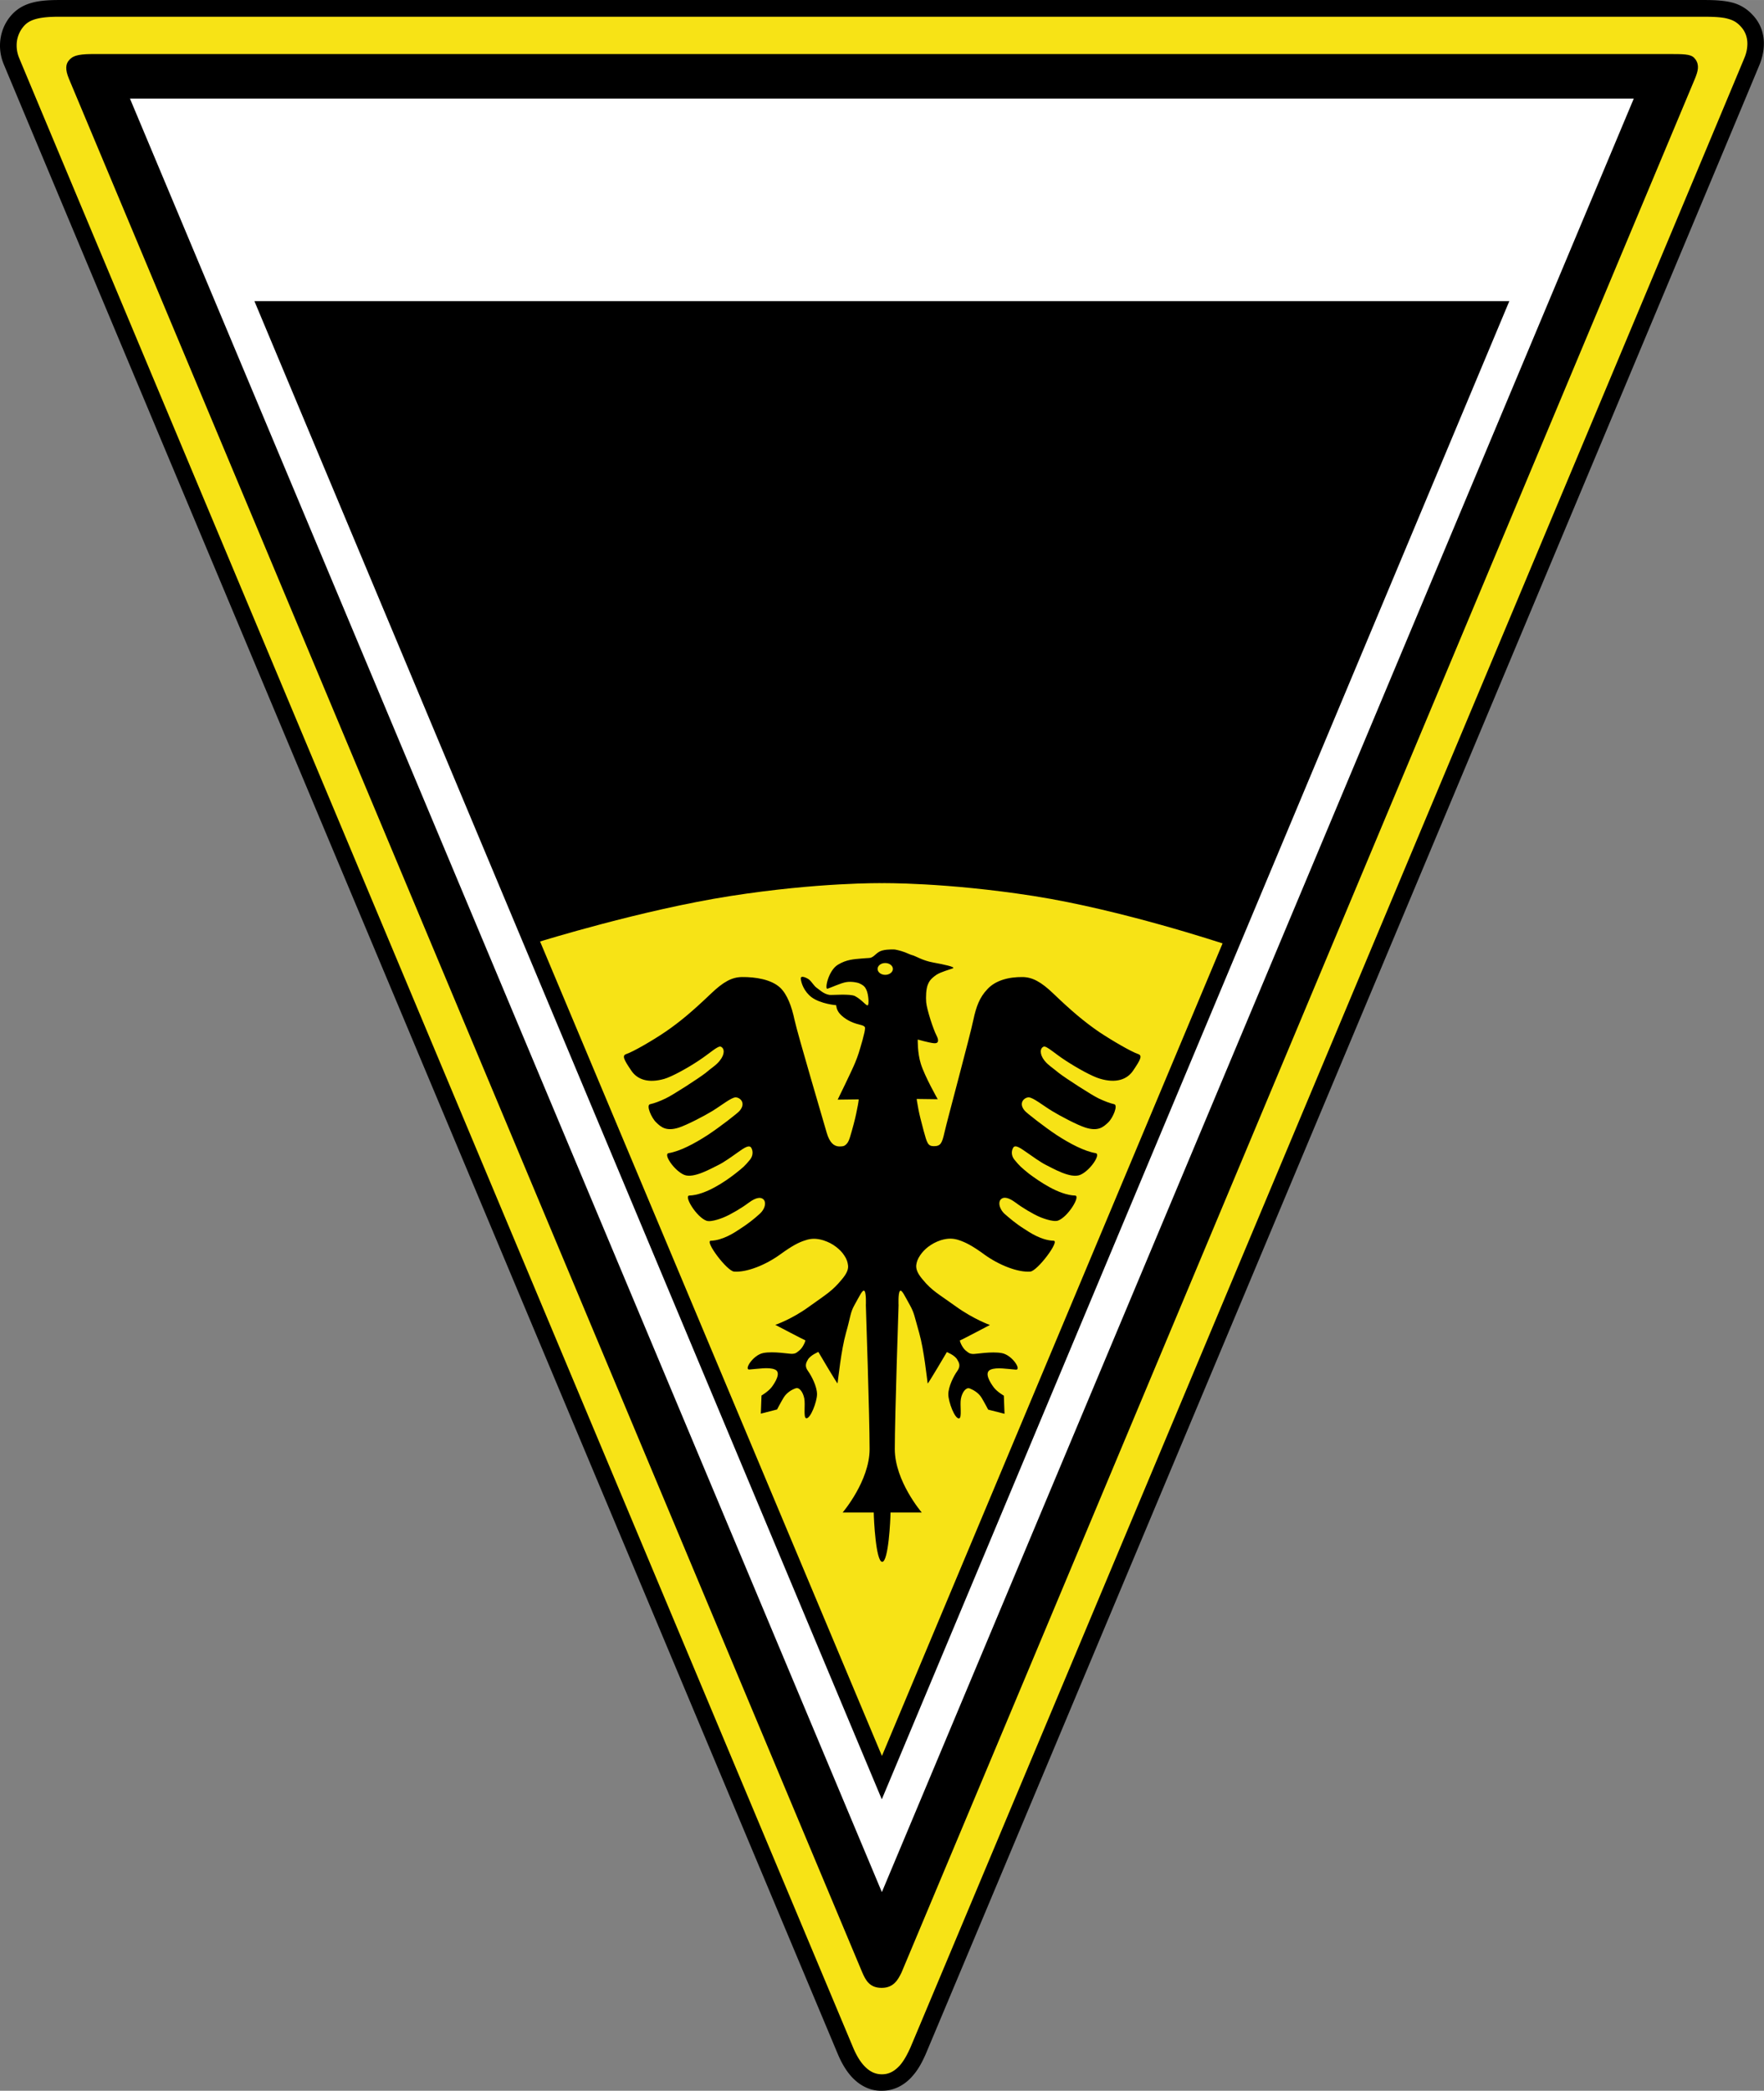 <?xml version="1.0" encoding="UTF-8" standalone="no"?>
<svg
   xml:space="preserve"
   width="140"
   height="165.91"
   overflow="visible"
   viewBox="0 0 140 165.908"
   version="1.1"
   id="svg11"
   sodipodi:docname="alemannia-aachen.svg"
   inkscape:version="1.4.2 (f4327f4, 2025-05-13)"
   xmlns:inkscape="http://www.inkscape.org/namespaces/inkscape"
   xmlns:sodipodi="http://sodipodi.sourceforge.net/DTD/sodipodi-0.dtd"
   xmlns="http://www.w3.org/2000/svg"
   xmlns:svg="http://www.w3.org/2000/svg"><rect x="0" y="0" width="140" height="165.908" fill="#808080" stroke="none"/><defs
     id="defs11" /><sodipodi:namedview
     id="namedview11"
     pagecolor="#ffffff"
     bordercolor="#000000"
     borderopacity="0.25"
     inkscape:showpageshadow="2"
     inkscape:pageopacity="0.0"
     inkscape:pagecheckerboard="0"
     inkscape:deskcolor="#d1d1d1"
     inkscape:zoom="4.8640828"
     inkscape:cx="70.00292"
     inkscape:cy="82.955002"
     inkscape:window-width="1920"
     inkscape:window-height="1009"
     inkscape:window-x="-8"
     inkscape:window-y="-8"
     inkscape:window-maximized="1"
     inkscape:current-layer="svg11" /><path
     fill="#f7e316"
     d="M138.62 1.629c-.76-.788-1.59-.958-3.38-.958H4.726c-1.511 0-2.554.17-3.246.883C.607 2.459.469 3.747.895 4.811c.564 1.437 65.897 157.19 66.216 157.96.319.745 1.16 2.49 2.884 2.49 1.703 0 2.512-1.724 2.853-2.49.479-1.064 65.663-156.55 66.227-157.97.5-1.235.298-2.384-.458-3.172"
     id="path1" /><path
     fill="none"
     d="M0 165.91h140M140 0H0"
     id="path2" /><path
     d="M69.995 165.91c-1.107.021-1.937-.575-2.47-1.181-.542-.629-.85-1.31-1.021-1.704C66.184 162.255.862 6.505.277 5.046A3.8 3.8 0 0 1 0 3.62c0-.894.32-1.82 1.011-2.533C1.927.149 3.193 0 4.715 0h130.517c.915 0 1.607.043 2.246.203a3.3 3.3 0 0 1 1.607.968l-.479.447.479-.447c.596.617.915 1.426.905 2.3 0 .52-.107 1.042-.309 1.575-.564 1.436-65.748 156.89-66.227 157.99-.18.393-.49 1.096-1.032 1.703-.522.606-1.341 1.17-2.427 1.17M1.96 2a2.3 2.3 0 0 0-.639 1.618c0 .32.064.639.181.937.564 1.416 65.907 157.21 66.216 157.95.15.351.415.915.81 1.362.393.437.84.735 1.468.735.607 0 1.043-.288 1.437-.724.383-.447.65-1.022.82-1.394.446-1.022 65.662-156.55 66.204-157.92a2.9 2.9 0 0 0 .224-1.086c0-.554-.181-1.011-.543-1.395-.298-.319-.575-.479-1.011-.596-.405-.117-1.022-.16-1.895-.16H4.677c-1.458 0-2.267.192-2.725.682z"
     id="path3" /><path
     d="M134.56 4.715c-.255-.383-.66-.425-1.81-.425H7.23c-1.138.01-1.468.18-1.724.457-.298.32-.351.745-.032 1.512.181.457 62.757 149.78 62.96 150.26.265.606.574 1.224 1.532 1.224v.01h.01v-.01c.937 0 1.289-.628 1.576-1.224.276-.6 62.77-149.8 62.96-150.26.256-.628.373-1.075.054-1.544"
     id="path4" /><path
     fill="#FFF"
     d="m69.995 150.133 59.67-142.31H10.314l59.67 142.31"
     id="path5" /><path
     d="m69.995 142.757 49.792-118.861H20.192l49.781 118.86"
     id="path6" /><path
     fill="#f7e316"
     d="M82.044 71.102c-7.014-1.096-12.049-1.022-12.049-1.022s-5.024-.074-12.028 1.022c-7.014 1.096-15.104 3.608-15.104 3.608l27.132 64.63L97.03 74.86c0 .01-7.994-2.662-14.987-3.758"
     id="path7" /><path
     d="m 90.325,83.64 c -0.543,-0.181 -2.044,-1.054 -3.087,-1.746 -1.181,-0.809 -2.235,-1.703 -3.619,-3.033 -1.01,-0.969 -1.692,-1.32 -2.469,-1.33 -1.075,-0.011 -2.15,0.255 -2.8,0.979 -0.595,0.628 -0.872,1.351 -1.096,2.405 -0.255,1.256 -2.086,8.004 -2.299,8.962 -0.191,0.852 -0.308,1.075 -0.84,1.075 -0.48,0 -0.544,-0.255 -0.81,-1.224 -0.202,-0.755 -0.34,-1.298 -0.415,-1.703 -0.117,-0.596 -0.138,-0.82 -0.138,-0.82 l 1.671,0.022 c 0,0 -1.032,-1.81 -1.341,-2.81 -0.277,-0.873 -0.245,-1.927 -0.245,-1.927 0,0 0.862,0.245 1.245,0.288 0.384,0.053 0.469,-0.17 0.245,-0.607 -0.245,-0.458 -0.766,-2.044 -0.82,-2.64 -0.031,-0.394 -0.02,-1.075 0.15,-1.447 0.095,-0.224 0.234,-0.437 0.67,-0.735 0.34,-0.223 1.054,-0.415 1.299,-0.51 0.234,-0.107 -0.681,-0.299 -1.544,-0.458 -0.862,-0.15 -1.436,-0.533 -1.681,-0.586 -0.234,-0.053 -0.596,-0.298 -1.363,-0.447 0,0 -0.574,-0.042 -1.01,0.075 -0.416,0.106 -0.576,0.425 -0.863,0.553 -0.15,0.064 -0.192,0.032 -0.788,0.085 -0.606,0.054 -1.192,0.075 -1.873,0.49 -0.766,0.458 -1.075,1.98 -0.83,1.905 0.255,-0.074 1.043,-0.447 1.48,-0.521 0.436,-0.075 0.925,0.042 1.021,0.085 0.405,0.18 0.479,0.309 0.585,0.521 0.181,0.394 0.213,1.15 0.118,1.225 -0.096,0.106 -0.469,-0.437 -1.022,-0.724 -0.383,-0.202 -1.831,-0.064 -2.033,-0.096 -0.469,-0.075 -0.788,-0.415 -1.011,-0.564 -0.213,-0.15 -0.373,-0.458 -0.586,-0.639 -0.149,-0.128 -0.702,-0.404 -0.67,-0.074 0.032,0.34 0.255,1.01 0.862,1.469 0.724,0.532 1.948,0.628 1.948,0.628 0,0 0,0.383 0.319,0.713 0.362,0.383 0.883,0.67 1.511,0.82 0.394,0.095 0.458,0.17 0.458,0.287 -0.01,0.213 -0.043,0.35 -0.202,0.958 -0.245,0.851 -0.34,1.202 -0.586,1.788 -0.245,0.607 -1.383,2.927 -1.383,2.927 l 1.67,-0.021 c 0,0 -0.01,0.223 -0.138,0.82 -0.106,0.531 -0.16,0.787 -0.415,1.702 -0.202,0.724 -0.277,0.916 -0.5,1.097 -0.107,0.095 -0.224,0.117 -0.511,0.117 -0.404,-0.022 -0.745,-0.288 -0.98,-1.097 -0.265,-0.947 -2.277,-7.706 -2.554,-8.962 -0.223,-1.054 -0.575,-2.001 -1.128,-2.533 -0.713,-0.67 -1.98,-0.862 -3.034,-0.852 -0.798,0.01 -1.469,0.362 -2.48,1.33 -1.394,1.331 -2.437,2.225 -3.63,3.034 -1.021,0.692 -2.533,1.565 -3.075,1.746 -0.362,0.117 -0.192,0.447 0.383,1.298 0.49,0.746 1.384,1.033 2.64,0.671 0.606,-0.18 1.83,-0.851 2.724,-1.448 0.863,-0.564 1.512,-1.192 1.746,-1.107 0.298,0.118 0.351,0.586 -0.074,1.107 -0.288,0.373 -0.618,0.543 -1.14,0.99 -0.553,0.426 -2.607,1.757 -3.16,2.012 -0.469,0.224 -0.852,0.373 -1.235,0.458 -0.33,0.074 0.106,1.085 0.49,1.447 0.372,0.362 0.787,0.735 1.809,0.405 0.638,-0.213 1.98,-0.905 2.64,-1.31 0.713,-0.436 1.51,-1.085 1.851,-1.085 0.341,0 0.852,0.436 0.32,1.064 -0.128,0.17 -1.565,1.288 -2.555,1.938 -1.054,0.68 -2.182,1.277 -3.087,1.426 -0.436,0.085 0.469,1.405 1.246,1.724 0.756,0.309 2.192,-0.543 2.671,-0.766 0.469,-0.224 1.129,-0.703 1.608,-1.043 0.436,-0.309 0.862,-0.607 1.032,-0.352 0.16,0.256 0.16,0.639 -0.096,0.958 -0.415,0.5 -0.51,0.586 -1.17,1.107 -0.767,0.596 -2.342,1.693 -3.64,1.735 -0.469,0.011 0.563,1.714 1.362,2.001 0.415,0.139 1.383,-0.276 1.383,-0.276 0.565,-0.234 1.47,-0.777 1.927,-1.129 0.309,-0.223 0.788,-0.542 1.128,-0.35 0.33,0.18 0.266,0.766 -0.213,1.202 -0.472,0.434 -0.982,0.825 -1.522,1.17 -0.468,0.32 -1.405,0.937 -2.363,0.97 -0.521,0 1.288,2.416 1.852,2.447 1,0.075 2.491,-0.521 3.64,-1.351 0.98,-0.713 1.512,-0.98 2.002,-1.129 0.457,-0.16 0.883,-0.17 1.447,0 0.415,0.139 0.703,0.288 1.022,0.533 0.277,0.223 0.447,0.393 0.617,0.649 0.213,0.309 0.277,0.543 0.309,0.788 0.043,0.298 -0.074,0.638 -0.479,1.117 -0.766,0.937 -1.213,1.17 -2.608,2.172 -1.383,1.01 -2.682,1.447 -2.682,1.447 0,0 2.331,1.224 2.374,1.224 0.053,0 -0.16,0.564 -0.469,0.81 -0.308,0.265 -0.372,0.244 -0.564,0.265 -0.18,0.021 -1.48,-0.223 -2.299,-0.064 -0.809,0.16 -1.543,1.33 -1.107,1.31 0.66,-0.043 1.543,-0.213 2.033,0 0.532,0.223 0.01,1.043 -0.255,1.394 -0.267,0.351 -0.81,0.67 -0.81,0.67 l -0.053,1.437 1.288,-0.33 c 0,0 0.298,-0.574 0.532,-0.958 0.245,-0.393 0.66,-0.628 0.948,-0.723 0.287,-0.107 0.585,0.308 0.681,0.809 0.096,0.5 -0.085,1.522 0.149,1.564 0.33,0.085 0.862,-1.309 0.862,-1.905 0,-0.607 -0.436,-1.458 -0.724,-1.852 -0.287,-0.394 -0.127,-0.67 0,-0.894 0.203,-0.351 0.83,-0.607 0.83,-0.607 0,0 1.512,2.576 1.523,2.49 0.053,-0.34 0.287,-2.65 0.67,-4.001 0.383,-1.341 0.33,-1.597 0.67,-2.204 0.427,-0.755 0.66,-1.309 0.81,-1.107 0.138,0.213 0.096,1.107 0.096,1.107 0,0 0.298,8.867 0.298,11.421 0,2.534 -2.14,5.035 -2.14,5.035 h 2.47 c 0,0.532 0.17,3.906 0.67,3.917 0.5,-0.01 0.66,-3.385 0.66,-3.917 h 2.48 c 0,0 -2.14,-2.49 -2.14,-5.035 0,-2.554 0.299,-11.42 0.299,-11.42 0,0 -0.043,-0.895 0.096,-1.108 0.149,-0.191 0.383,0.362 0.808,1.118 0.341,0.607 0.352,0.862 0.735,2.203 0.383,1.352 0.617,3.662 0.67,4.002 0.011,0.086 1.523,-2.49 1.523,-2.49 0,0 0.638,0.245 0.83,0.606 0.138,0.224 0.287,0.5 0,0.895 -0.288,0.393 -0.713,1.245 -0.713,1.852 0,0.596 0.521,1.99 0.862,1.905 0.234,-0.053 0.042,-1.075 0.138,-1.565 0.096,-0.5 0.394,-0.915 0.692,-0.809 0.277,0.107 0.692,0.33 0.937,0.724 0.234,0.383 0.532,0.958 0.532,0.958 l 1.299,0.33 -0.054,-1.437 c 0,0 -0.543,-0.309 -0.809,-0.67 -0.266,-0.361 -0.787,-1.16 -0.244,-1.395 0.49,-0.213 1.362,-0.043 2.011,0 0.458,0.021 -0.287,-1.15 -1.107,-1.31 -0.82,-0.159 -2.107,0.086 -2.31,0.065 -0.18,-0.022 -0.244,0 -0.564,-0.266 -0.298,-0.245 -0.51,-0.81 -0.457,-0.81 0.053,0 2.373,-1.223 2.373,-1.223 0,0 -1.288,-0.458 -2.682,-1.459 -1.384,-1 -1.905,-1.234 -2.672,-2.171 -0.404,-0.479 -0.521,-0.82 -0.49,-1.128 0.033,-0.245 0.107,-0.48 0.32,-0.788 0.17,-0.245 0.34,-0.426 0.617,-0.65 0.32,-0.233 0.597,-0.393 1.012,-0.531 0.564,-0.17 0.99,-0.16 1.458,0 0.479,0.16 1.032,0.425 2.001,1.138 1.15,0.83 2.64,1.427 3.64,1.352 0.564,-0.042 2.374,-2.448 1.852,-2.448 -0.968,-0.032 -1.894,-0.65 -2.373,-0.968 -0.628,-0.394 -1.118,-0.82 -1.523,-1.171 -0.468,-0.447 -0.532,-1.033 -0.202,-1.214 0.33,-0.191 0.81,0.128 1.118,0.352 0.458,0.35 1.352,0.894 1.916,1.128 0,0 0.99,0.415 1.405,0.277 0.798,-0.277 1.83,-1.98 1.362,-1.99 -1.298,-0.043 -2.863,-1.14 -3.661,-1.736 -0.639,-0.521 -0.735,-0.606 -1.15,-1.107 -0.255,-0.319 -0.255,-0.692 -0.096,-0.958 0.159,-0.266 0.586,0.043 1.033,0.352 0.479,0.33 1.128,0.809 1.607,1.043 0.468,0.223 1.905,1.085 2.672,0.766 0.777,-0.32 1.67,-1.64 1.234,-1.724 -0.894,-0.15 -2.033,-0.745 -3.097,-1.437 -0.969,-0.639 -2.406,-1.767 -2.533,-1.927 -0.543,-0.628 -0.022,-1.064 0.308,-1.064 0.352,0 1.14,0.65 1.863,1.086 0.66,0.404 2.001,1.107 2.63,1.309 1.032,0.33 1.436,-0.043 1.82,-0.405 0.382,-0.362 0.798,-1.373 0.478,-1.447 -0.372,-0.085 -0.756,-0.235 -1.234,-0.458 -0.543,-0.255 -2.598,-1.586 -3.151,-2.012 -0.522,-0.436 -0.852,-0.617 -1.15,-0.99 -0.415,-0.532 -0.35,-1 -0.063,-1.107 0.223,-0.085 0.883,0.554 1.745,1.107 0.894,0.586 2.118,1.267 2.725,1.437 1.245,0.373 2.15,0.085 2.64,-0.66 0.575,-0.851 0.745,-1.181 0.383,-1.298 M 70.258,77.356 c -0.34,0 -0.607,-0.213 -0.607,-0.469 0,-0.255 0.266,-0.468 0.607,-0.468 0.33,0 0.607,0.213 0.607,0.468 0,0.256 -0.277,0.469 -0.607,0.469"
     id="path8"
     sodipodi:nodetypes="cccccccsccccccccccccccccccccccccccccccccccccccccccccccccccccccccccccscccccccccccccccccccccccccccscccccccccccccsccccccccscccccsccccccccscccccccscccccsccccccccccccccccccccsccccccscccccccccccccsssc" /></svg>
